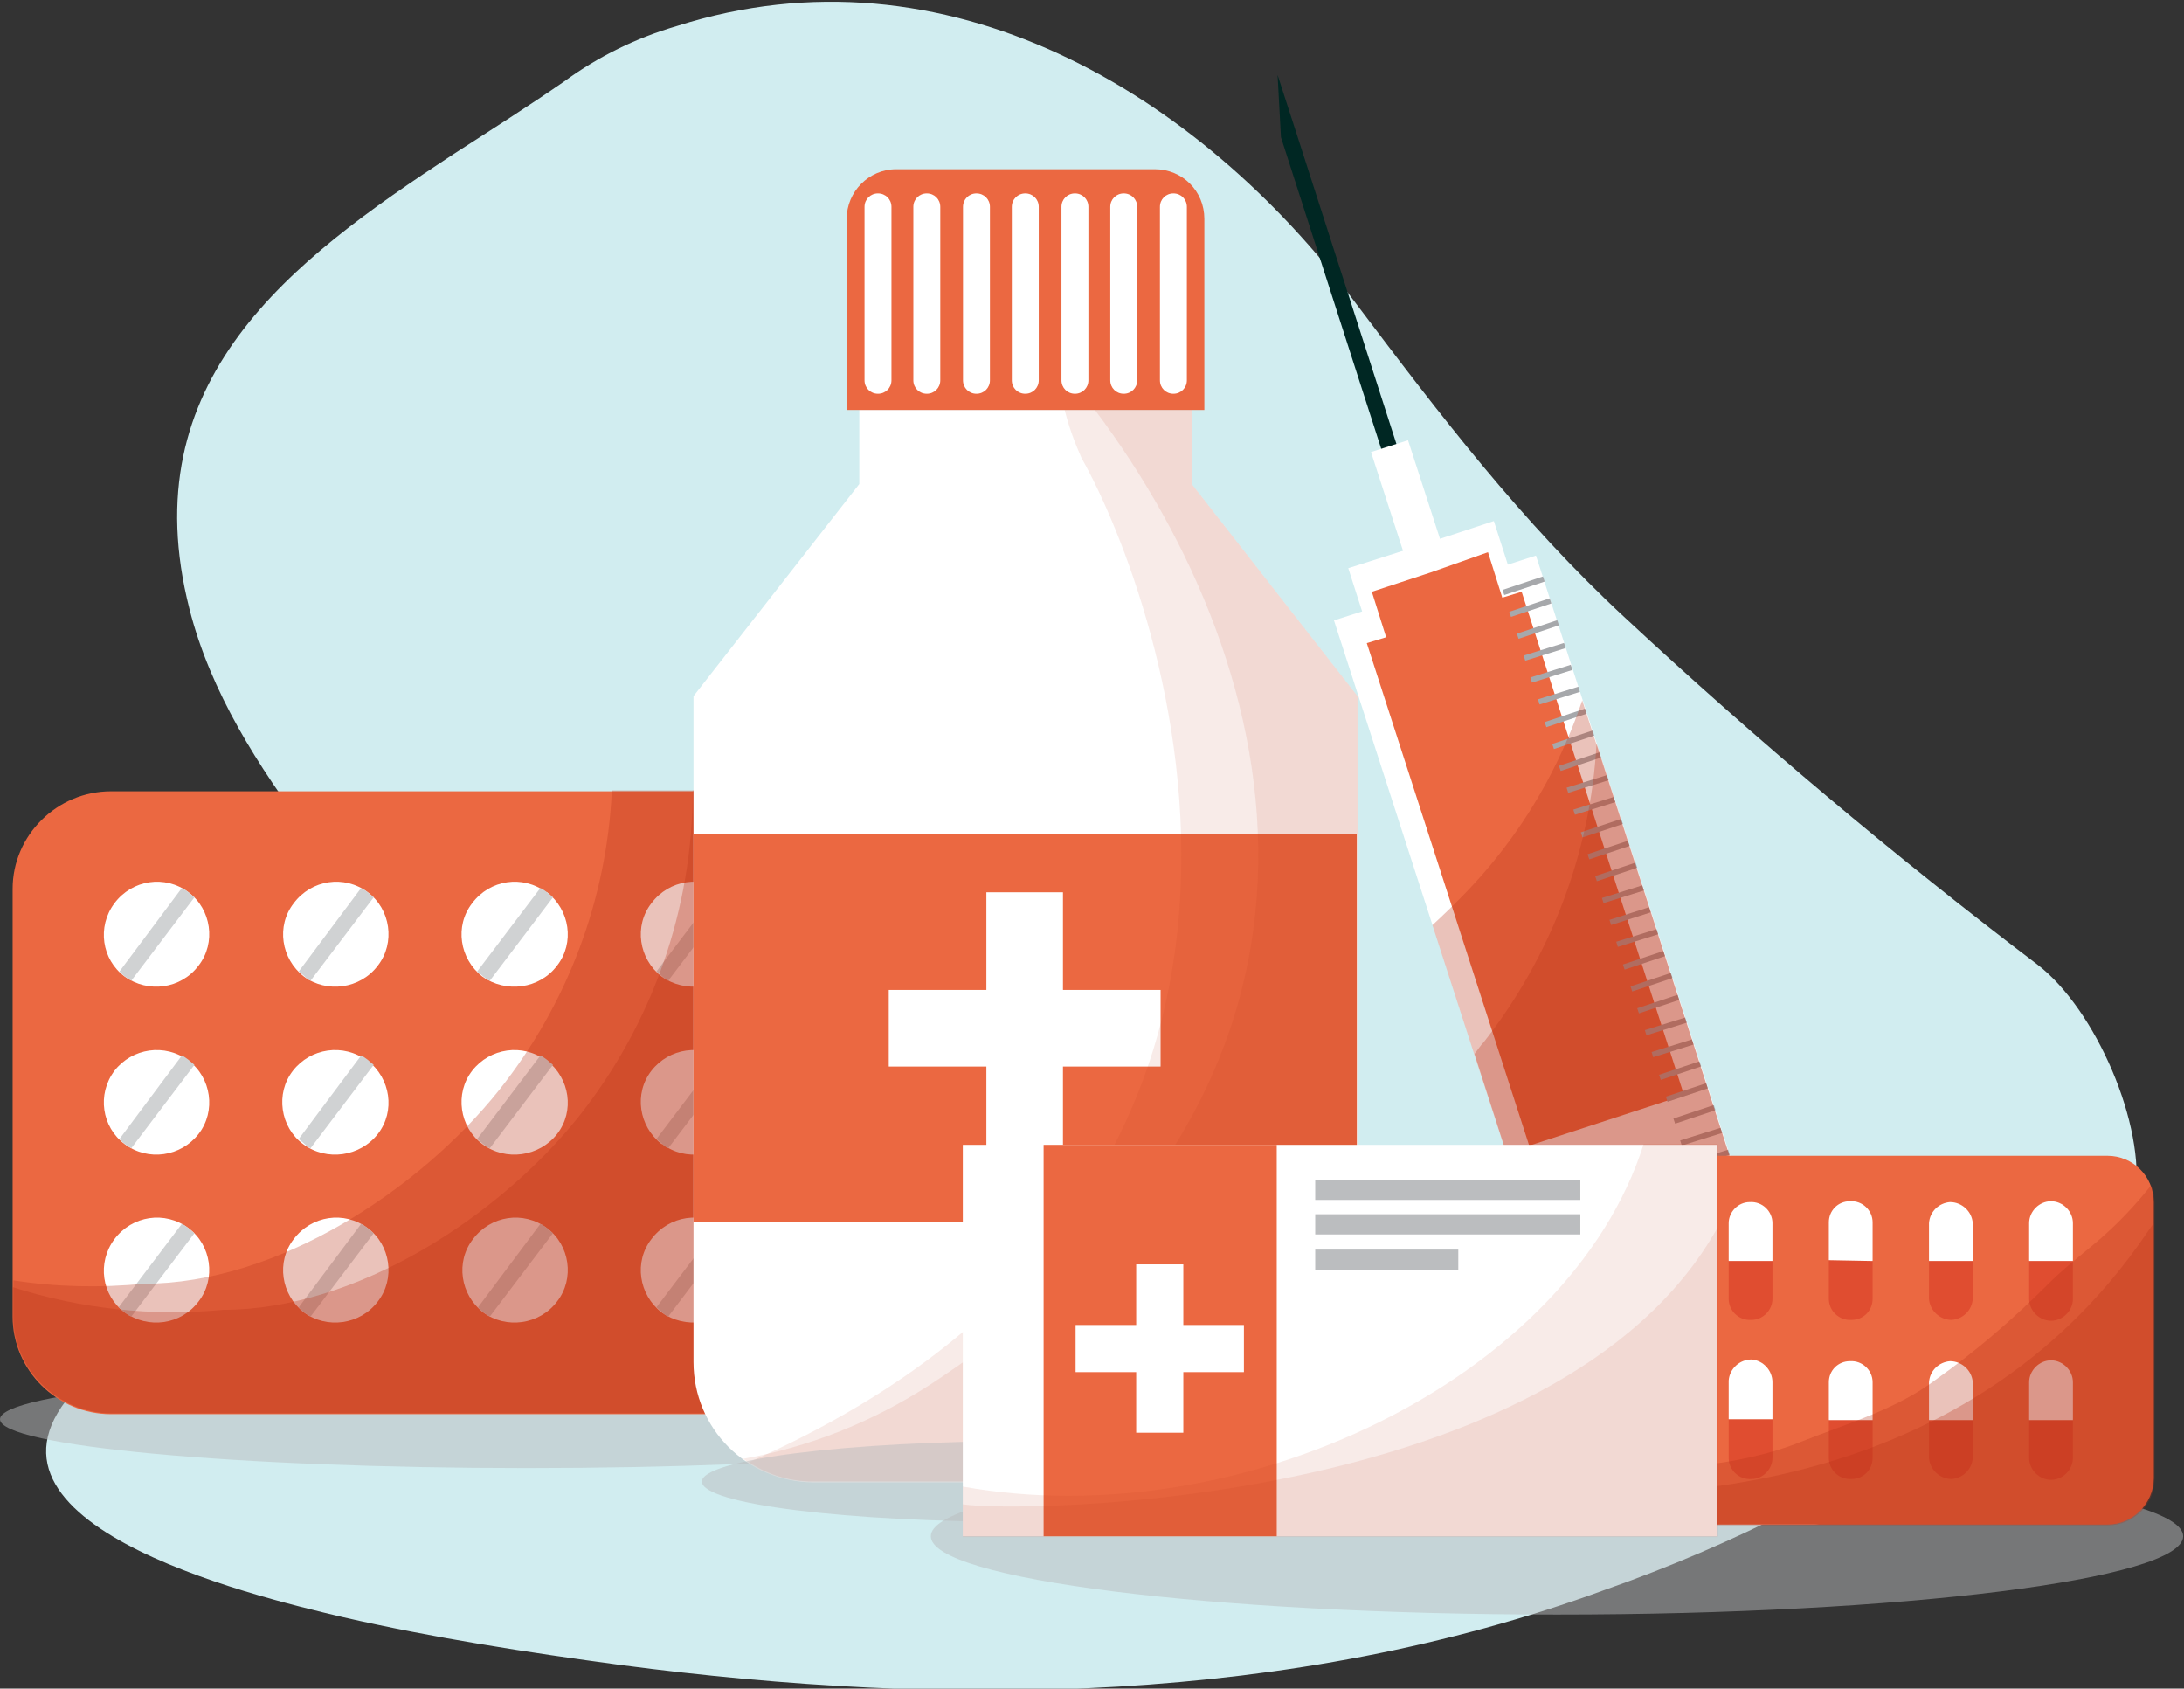 <?xml version="1.0" encoding="utf-8"?>
<!-- Generator: Adobe Illustrator 22.1.0, SVG Export Plug-In . SVG Version: 6.00 Build 0)  -->
<svg version="1.1" id="pain_releafe" xmlns="http://www.w3.org/2000/svg" xmlns:xlink="http://www.w3.org/1999/xlink" x="0px"
	 y="0px" viewBox="0 0 259.5 200.6" style="enable-background:new 0 0 259.5 200.6;" xml:space="preserve">
<rect x="0" y="0" width="259.5" height="200.6" fill="#333333" stroke="none"/>
<style type="text/css">
	.st0{fill:#D1EDF0;}
	.st1{opacity:0.5;fill:#BBBDBF;enable-background:new    ;}
	.st2{fill:#FFFFFF;}
	.st3{fill:#D0D2D3;}
	.st4{fill:#002723;}
	.st5{fill:#EB6841;}
	.st6{fill:none;stroke:#A6A8AB;stroke-width:0.64;stroke-miterlimit:10;}
	.st7{opacity:0.3;fill:#B93318;enable-background:new    ;}
	.st8{opacity:0.1;fill:#B93318;enable-background:new    ;}
	.st9{fill:#CCCECF;}
	.st10{fill:#E04D30;}
	.st11{fill:#BBBDBF;}
</style>
<g id="Layer_1" transform="translate(0 0)">
	<path id="background" class="st0" d="M53.9,18.3C34.5,31,15.6,45.2,22.5,72.3c2.5,9.9,8.2,18.8,14.3,26.9
		c8.7,11.5,12.4,24.9,3.8,37.3c-8,11.5-20.8,18-30.7,27.6c-17.1,16.6,20.2,25.5,30.8,28c10.9,2.5,22,4.2,33.1,5.7
		c38.9,5.1,79.6,4.7,116.8-8.9c15.4-5.4,29.9-12.8,43.3-22.1c8.2-5.9,18.2-13.9,19.8-24.6c1.3-8.5-4.7-22.3-11.6-27.6
		c-17-12.9-33.4-26.7-49-41.2c-12.4-11.5-22-24.1-32.1-37.5c-18.5-24.8-48.6-43-80.6-32.8C75.6,4.5,71.1,6.7,67,9.7
		C62.8,12.6,58.4,15.4,53.9,18.3z"/>
	<path id="Path_6910" class="st1" d="M0,168.6c0,3.2,28,5.8,62.6,5.8s62.6-2.6,62.6-5.8s-28-5.8-62.6-5.8S0,165.4,0,168.6z"/>
	<path id="Path_6911" class="st2" d="M160.2,67.5l8.8-2.8l8.5-2.8l5.1,15.9l-17.3,5.6L160.2,67.5z"/>
	<path id="Path_6912" class="st3" d="M185.8,146.8l8.8-2.8l8.5-2.8l5.1,15.9l-17.3,5.6L185.8,146.8z"/>
	<path id="Path_6913" class="st4" d="M152.2,16.3l-0.4-7.4l2.2,6.8l13.1,40.7l-1.8,0.6L152.2,16.3z"/>
	<path id="Path_6914" class="st2" d="M158.5,73.7l12.2-3.9l11.8-3.8l25.1,77.6l-24,7.7L158.5,73.7z"/>
	<path id="Path_6915" class="st2" d="M184.2,162.1l14.8-4.8l14.4-4.6l1.6,5l-29.2,9.4L184.2,162.1z"/>
	<path id="Path_6916" class="st2" d="M162.9,53.7l2.2-0.7l2.2-0.7l8.4,25.9l-4.4,1.4L162.9,53.7z"/>
	<path id="Path_6917" class="st5" d="M181.7,136.1l18.4-6l-19.3-59.8l-2.3,0.7l-1.7-5.4L170,68l-7,2.3l1.7,5.4l-2.3,0.7L181.7,136.1
		z"/>
	<g id="Group_1033" transform="translate(143.534 55.281)">
		<line id="Line_1" class="st6" x1="62.7" y1="84.2" x2="57.9" y2="85.7"/>
		<line id="Line_2" class="st6" x1="61.9" y1="81.6" x2="57.1" y2="83.1"/>
		<line id="Line_3" class="st6" x1="61" y1="79" x2="56.2" y2="80.5"/>
		<line id="Line_4" class="st6" x1="60.2" y1="76.3" x2="55.4" y2="77.9"/>
		<line id="Line_5" class="st6" x1="59.3" y1="73.7" x2="54.5" y2="75.3"/>
		<line id="Line_6" class="st6" x1="58.5" y1="71.1" x2="53.7" y2="72.7"/>
		<line id="Line_7" class="st6" x1="57.6" y1="68.5" x2="52.8" y2="70"/>
		<line id="Line_8" class="st6" x1="56.8" y1="65.9" x2="52" y2="67.4"/>
		<line id="Line_9" class="st6" x1="55.9" y1="63.2" x2="51.1" y2="64.8"/>
		<line id="Line_10" class="st6" x1="55.1" y1="60.6" x2="50.3" y2="62.2"/>
		<line id="Line_11" class="st6" x1="54.2" y1="58" x2="49.4" y2="59.6"/>
		<line id="Line_12" class="st6" x1="53.4" y1="55.4" x2="48.6" y2="56.9"/>
		<line id="Line_13" class="st6" x1="52.5" y1="52.8" x2="47.8" y2="54.3"/>
		<line id="Line_14" class="st6" x1="51.7" y1="50.2" x2="46.9" y2="51.7"/>
		<line id="Line_15" class="st6" x1="50.9" y1="47.5" x2="46.1" y2="49.1"/>
		<line id="Line_16" class="st6" x1="50" y1="44.9" x2="45.2" y2="46.5"/>
		<line id="Line_17" class="st6" x1="49.2" y1="42.3" x2="44.4" y2="43.9"/>
		<line id="Line_18" class="st6" x1="48.3" y1="39.7" x2="43.5" y2="41.2"/>
		<line id="Line_19" class="st6" x1="47.5" y1="37.1" x2="42.7" y2="38.6"/>
		<line id="Line_20" class="st6" x1="46.6" y1="34.4" x2="41.8" y2="36"/>
		<line id="Line_21" class="st6" x1="45.8" y1="31.8" x2="41" y2="33.4"/>
		<line id="Line_22" class="st6" x1="44.9" y1="29.2" x2="40.1" y2="30.8"/>
		<line id="Line_23" class="st6" x1="44.1" y1="26.6" x2="39.3" y2="28.1"/>
		<line id="Line_24" class="st6" x1="43.2" y1="24" x2="38.4" y2="25.5"/>
		<line id="Line_25" class="st6" x1="42.4" y1="21.4" x2="37.6" y2="22.9"/>
		<line id="Line_26" class="st6" x1="41.6" y1="18.7" x2="36.8" y2="20.3"/>
		<line id="Line_27" class="st6" x1="40.7" y1="16.1" x2="35.9" y2="17.7"/>
		<line id="Line_28" class="st6" x1="39.9" y1="13.5" x2="35.1" y2="15.1"/>
	</g>
	<path id="Path_6918" class="st7" d="M213.4,152.6l-6,1.9l-3.2-9.9l3.3-1.1l-19.5-60.3c-2.3,6.8-5.7,13.1-10.2,18.7
		c-2.3,2.9-4.9,5.5-7.6,8l13.4,41.4l3.3-1.1l3.2,9.9l-5.9,1.9l1.6,5l29.2-9.4L213.4,152.6z"/>
	<path id="Path_6919" class="st7" d="M213.4,152.6l-6,1.9l-3.2-9.9l3.3-1.1l-17.8-55.2c-0.7,12.9-5.4,25.3-13.4,35.5
		c-0.4,0.4-0.7,0.9-1.1,1.4l8.4,26.1l3.3-1.1l3.2,9.9l-5.9,1.9l1.6,5l29.2-9.4L213.4,152.6z"/>
	<path id="Path_6920" class="st5" d="M109.1,168c6.4,0,11.7-5.2,11.7-11.6v-50.8c0-6.4-5.3-11.6-11.7-11.6H13.2
		c-6.4,0-11.7,5.2-11.7,11.6v50.8c0,6.4,5.3,11.6,11.7,11.6L109.1,168z"/>
	<path id="Path_6921" class="st2" d="M23.6,114.7c2.1-2.7,1.5-6.7-1.2-8.7c0,0,0,0,0,0c-2.8-2.1-6.7-1.5-8.8,1.3
		c-2.1,2.8-1.5,6.7,1.2,8.7c0,0,0,0,0,0C17.6,118,21.5,117.5,23.6,114.7z"/>
	<path id="Path_6922" class="st3" d="M21.6,105.5c0.3,0.1,0.5,0.3,0.8,0.5c0.2,0.2,0.5,0.4,0.7,0.6l-7.5,9.9c-0.5-0.3-1-0.6-1.4-1.1
		L21.6,105.5z"/>
	<path id="Path_6923" class="st2" d="M23.6,134.7c2.1-2.7,1.5-6.7-1.2-8.7c0,0,0,0,0,0c-2.8-2.1-6.7-1.5-8.8,1.2
		c-2.1,2.8-1.5,6.7,1.2,8.7c0,0,0,0,0,0C17.6,138,21.5,137.4,23.6,134.7z"/>
	<path id="Path_6924" class="st3" d="M21.6,125.4c0.3,0.1,0.5,0.3,0.8,0.5c0.2,0.2,0.5,0.4,0.7,0.6l-7.5,9.9c-0.5-0.3-1-0.6-1.4-1.1
		L21.6,125.4z"/>
	<path id="Path_6925" class="st2" d="M23.6,154.6c2.1-2.7,1.5-6.7-1.2-8.7c0,0,0,0,0,0c-2.8-2.1-6.7-1.5-8.8,1.3
		c-2.1,2.8-1.5,6.7,1.2,8.7c0,0,0,0,0,0C17.6,157.9,21.5,157.4,23.6,154.6L23.6,154.6z"/>
	<path id="Path_6926" class="st3" d="M21.6,145.4c0.3,0.1,0.5,0.3,0.8,0.5c0.2,0.2,0.5,0.4,0.7,0.6l-7.5,9.9
		c-0.3-0.1-0.5-0.3-0.8-0.5c-0.2-0.2-0.5-0.4-0.7-0.6L21.6,145.4z"/>
	<path id="Path_6927" class="st2" d="M44.9,114.7c2.1-2.7,1.5-6.7-1.2-8.7c0,0,0,0,0,0c-2.8-2.1-6.7-1.5-8.8,1.3
		c-2.1,2.7-1.5,6.6,1.2,8.7c0,0,0,0,0,0C38.8,118,42.8,117.5,44.9,114.7z"/>
	<path id="Path_6928" class="st3" d="M42.9,105.5c0.3,0.1,0.5,0.3,0.8,0.5c0.2,0.2,0.5,0.4,0.7,0.6l-7.5,9.9
		c-0.3-0.1-0.5-0.3-0.7-0.5c-0.2-0.2-0.5-0.4-0.7-0.6L42.9,105.5z"/>
	<path id="Path_6929" class="st2" d="M44.9,134.7c2.1-2.7,1.5-6.6-1.2-8.7c0,0,0,0-0.1,0c-2.8-2.1-6.7-1.5-8.8,1.2
		c-2.1,2.7-1.5,6.7,1.2,8.7c0,0,0,0,0,0C38.8,138,42.8,137.4,44.9,134.7z"/>
	<path id="Path_6930" class="st3" d="M42.9,125.4c0.3,0.1,0.5,0.3,0.8,0.5c0.2,0.2,0.5,0.4,0.7,0.6l-7.5,9.9
		c-0.3-0.1-0.5-0.3-0.7-0.5c-0.2-0.2-0.5-0.4-0.7-0.6L42.9,125.4z"/>
	<path id="Path_6931" class="st2" d="M44.9,154.6c2.1-2.7,1.5-6.7-1.2-8.7c0,0,0,0,0,0c-2.8-2.1-6.7-1.5-8.8,1.3
		c-2.1,2.7-1.5,6.6,1.2,8.7c0,0,0,0,0,0C38.8,157.9,42.8,157.4,44.9,154.6z"/>
	<path id="Path_6932" class="st3" d="M42.9,145.4c0.3,0.1,0.5,0.3,0.8,0.5c0.2,0.2,0.5,0.4,0.7,0.6l-7.5,9.9c-0.5-0.3-1-0.6-1.4-1.1
		L42.9,145.4z"/>
	<path id="Path_6933" class="st2" d="M66.2,114.7c2.1-2.7,1.5-6.6-1.2-8.7c0,0,0,0-0.1,0c-2.8-2.1-6.7-1.5-8.8,1.3
		c-2.1,2.7-1.5,6.6,1.2,8.7c0,0,0,0,0,0C60.1,118,64.1,117.5,66.2,114.7z"/>
	<path id="Path_6934" class="st3" d="M64.2,105.5c0.3,0.1,0.5,0.3,0.8,0.5c0.2,0.2,0.5,0.4,0.7,0.6l-7.5,9.9
		c-0.3-0.1-0.5-0.3-0.8-0.5c-0.2-0.2-0.5-0.4-0.7-0.6L64.2,105.5z"/>
	<path id="Path_6935" class="st2" d="M66.2,134.7c2.1-2.7,1.5-6.6-1.2-8.7c0,0,0,0-0.1,0c-2.8-2.1-6.7-1.5-8.8,1.2
		c-2.1,2.7-1.5,6.7,1.2,8.7c0,0,0,0,0,0C60.1,138,64.1,137.4,66.2,134.7z"/>
	<path id="Path_6936" class="st3" d="M64.2,125.4c0.3,0.1,0.5,0.3,0.8,0.5c0.2,0.2,0.5,0.4,0.7,0.6l-7.5,9.9
		c-0.3-0.1-0.5-0.3-0.8-0.5c-0.2-0.2-0.5-0.4-0.7-0.6L64.2,125.4z"/>
	<path id="Path_6937" class="st2" d="M66.2,154.6c2.1-2.7,1.5-6.7-1.2-8.7c0,0,0,0,0,0c-2.8-2.1-6.7-1.5-8.8,1.3
		c-2.1,2.7-1.5,6.6,1.2,8.7c0,0,0,0,0,0C60.1,157.9,64.1,157.4,66.2,154.6L66.2,154.6z"/>
	<path id="Path_6938" class="st3" d="M64.2,145.4c0.3,0.1,0.5,0.3,0.8,0.5c0.2,0.2,0.5,0.4,0.7,0.6l-7.5,9.9c-0.5-0.3-1-0.6-1.4-1.1
		L64.2,145.4z"/>
	<path id="Path_6939" class="st2" d="M87.5,114.7c2.1-2.7,1.5-6.6-1.2-8.7c0,0,0,0-0.1,0c-2.8-2.1-6.7-1.5-8.8,1.3
		c-2.1,2.7-1.5,6.6,1.2,8.7c0,0,0,0,0,0C81.4,118,85.4,117.5,87.5,114.7z"/>
	<path id="Path_6940" class="st3" d="M85.5,105.5c0.3,0.1,0.5,0.3,0.7,0.5c0.2,0.2,0.5,0.4,0.7,0.6l-7.5,9.9
		c-0.3-0.1-0.5-0.3-0.7-0.5c-0.2-0.2-0.5-0.4-0.7-0.6L85.5,105.5z"/>
	<path id="Path_6941" class="st2" d="M87.5,134.7c2.1-2.7,1.5-6.6-1.2-8.7c0,0,0,0-0.1,0c-2.8-2.1-6.7-1.5-8.8,1.2
		c-2.1,2.7-1.5,6.6,1.2,8.7c0,0,0,0,0.1,0C81.4,138,85.4,137.4,87.5,134.7z"/>
	<path id="Path_6942" class="st3" d="M85.5,125.4c0.3,0.1,0.5,0.3,0.7,0.5c0.2,0.2,0.5,0.4,0.7,0.6l-7.5,9.9
		c-0.3-0.1-0.5-0.3-0.7-0.5c-0.2-0.2-0.5-0.4-0.7-0.6L85.5,125.4z"/>
	<path id="Path_6943" class="st2" d="M87.5,154.6c2.1-2.7,1.5-6.6-1.2-8.7c0,0,0,0-0.1,0c-2.8-2.1-6.7-1.5-8.8,1.3
		c-2.1,2.7-1.5,6.6,1.2,8.7c0,0,0,0,0,0C81.4,157.9,85.4,157.4,87.5,154.6L87.5,154.6z"/>
	<path id="Path_6944" class="st3" d="M85.5,145.4c0.3,0.1,0.5,0.3,0.7,0.5c0.2,0.2,0.5,0.4,0.7,0.6l-7.5,9.9
		c-0.3-0.1-0.5-0.3-0.7-0.5c-0.2-0.2-0.5-0.4-0.7-0.6L85.5,145.4z"/>
	<path id="Path_6945" class="st2" d="M108.8,114.7c2.1-2.8,1.5-6.7-1.2-8.7c0,0,0,0,0,0c-2.8-2.1-6.7-1.5-8.8,1.3
		c-2.1,2.7-1.5,6.6,1.2,8.7c0,0,0,0,0,0C102.7,118,106.7,117.5,108.8,114.7z"/>
	<path id="Path_6946" class="st3" d="M106.7,105.5c0.3,0.1,0.5,0.3,0.8,0.5c0.2,0.2,0.5,0.4,0.7,0.6l-7.5,9.9
		c-0.3-0.1-0.5-0.3-0.8-0.5c-0.2-0.2-0.5-0.4-0.7-0.6L106.7,105.5z"/>
	<path id="Path_6947" class="st2" d="M108.8,134.7c2.1-2.7,1.5-6.7-1.2-8.7c0,0,0,0,0,0c-2.8-2.1-6.7-1.5-8.8,1.2
		c-2.1,2.7-1.5,6.7,1.2,8.7c0,0,0,0,0,0C102.7,138,106.7,137.4,108.8,134.7z"/>
	<path id="Path_6948" class="st3" d="M106.7,125.4c0.3,0.1,0.5,0.3,0.8,0.5c0.2,0.2,0.5,0.4,0.7,0.6l-7.5,9.9
		c-0.3-0.1-0.5-0.3-0.8-0.5c-0.2-0.2-0.5-0.4-0.7-0.6L106.7,125.4z"/>
	<path id="Path_6949" class="st2" d="M108.8,154.6c2.1-2.8,1.5-6.7-1.2-8.7c0,0,0,0,0,0c-2.8-2.1-6.7-1.5-8.8,1.3
		c-2.1,2.7-1.5,6.6,1.2,8.7c0,0,0,0,0,0C102.7,157.9,106.7,157.3,108.8,154.6z"/>
	<path id="Path_6950" class="st3" d="M106.7,145.4c0.3,0.1,0.5,0.3,0.8,0.5c0.2,0.2,0.5,0.4,0.7,0.6l-7.5,9.9
		c-0.3-0.1-0.5-0.3-0.8-0.5c-0.2-0.2-0.5-0.4-0.7-0.6L106.7,145.4z"/>
	<path id="Path_6951" class="st7" d="M109.1,93.9H72.7c-0.6,13-5.3,25.4-13.4,35.6c-9.5,11.9-26.4,23-42.2,23
		c-5.2,0.5-10.4,0.4-15.5-0.4v4.2c0,6.4,5.3,11.6,11.7,11.6h95.9c6.4,0,11.7-5.2,11.7-11.6v-50.8C120.7,99.1,115.5,93.9,109.1,93.9
		L109.1,93.9z"/>
	<path id="Path_6952" class="st7" d="M109.1,93.9H82.3c0,14.1-4.8,27.7-13.5,38.7c-9.5,11.9-26.4,23-42.3,23
		c-8.4,0.8-16.9-0.1-25-2.7v3.4c0,6.4,5.3,11.6,11.7,11.6h95.9c6.4,0,11.7-5.2,11.7-11.6v-50.8C120.7,99.1,115.5,93.9,109.1,93.9
		L109.1,93.9z"/>
	<path id="Path_6953" class="st2" d="M141.6,57.5v-8.8h-39.5v8.8L82.4,82.7v79.1c0,7.9,6.3,14.2,14.2,14.3h50.5
		c7.9,0,14.2-6.4,14.2-14.3c0,0,0,0,0,0V82.7L141.6,57.5z"/>
	<path id="Path_6954" class="st5" d="M143.1,48.7V26c0-3.3-2.6-5.9-5.9-5.9c0,0,0,0,0,0h-30.7c-3.3,0-5.9,2.7-5.9,5.9v22.7H143.1z"
		/>
	<rect id="Rectangle_410" x="82.4" y="99.1" class="st5" width="78.8" height="46.1"/>
	<g id="Group_1034" transform="translate(82.522 18.476)">
		<path id="Path_6955" class="st2" d="M23.4,26.7c0,0.9-0.7,1.6-1.6,1.6l0,0c-0.9,0-1.6-0.7-1.6-1.6V6.1c0-0.9,0.7-1.6,1.6-1.6l0,0
			c0.9,0,1.6,0.7,1.6,1.6c0,0,0,0,0,0V26.7z"/>
		<path id="Path_6956" class="st2" d="M29.2,26.7c0,0.9-0.7,1.6-1.6,1.6l0,0c-0.9,0-1.6-0.7-1.6-1.6V6.1c0-0.9,0.7-1.6,1.6-1.6l0,0
			c0.9,0,1.6,0.7,1.6,1.6c0,0,0,0,0,0V26.7z"/>
		<path id="Path_6957" class="st2" d="M35.1,26.7c0,0.9-0.7,1.6-1.6,1.6l0,0c-0.9,0-1.6-0.7-1.6-1.6V6.1c0-0.9,0.7-1.6,1.6-1.6l0,0
			c0.9,0,1.6,0.7,1.6,1.6V26.7z"/>
		<path id="Path_6958" class="st2" d="M40.9,26.7c0,0.9-0.7,1.6-1.6,1.6l0,0c-0.9,0-1.6-0.7-1.6-1.6c0,0,0,0,0,0V6.1
			c0-0.9,0.7-1.6,1.6-1.6c0,0,0,0,0,0l0,0c0.9,0,1.6,0.7,1.6,1.6V26.7z"/>
		<path id="Path_6959" class="st2" d="M46.8,26.7c0,0.9-0.7,1.6-1.6,1.6l0,0c-0.9,0-1.6-0.7-1.6-1.6c0,0,0,0,0,0V6.1
			c0-0.9,0.7-1.6,1.6-1.6c0,0,0,0,0,0l0,0c0.9,0,1.6,0.7,1.6,1.6V26.7z"/>
		<path id="Path_6960" class="st2" d="M52.6,26.7c0,0.9-0.7,1.6-1.6,1.6l0,0c-0.9,0-1.6-0.7-1.6-1.6V6.1c0-0.9,0.7-1.6,1.6-1.6l0,0
			l0,0c0.9,0,1.6,0.7,1.6,1.6V26.7z"/>
		<path id="Path_6961" class="st2" d="M58.5,26.7c0,0.9-0.7,1.6-1.6,1.6l0,0c-0.9,0-1.6-0.7-1.6-1.6V6.1c0-0.9,0.7-1.6,1.6-1.6l0,0
			l0,0c0.9,0,1.6,0.7,1.6,1.6V26.7z"/>
	</g>
	<path id="Path_6962" class="st2" d="M137.9,117.6h-11.6v-11.6h-9.1v11.6h-11.6v9.1h11.6v11.7h9.1v-11.7h11.6V117.6z"/>
	<path id="Path_6963" class="st8" d="M141.6,57.5v-8.8h-15.1c0.5,2,1.2,3.9,2,5.7c9.4,16.6,34.8,86.6-39.5,119.3
		c2.3,1.5,4.9,2.3,7.6,2.3h50.5c7.9,0,14.2-6.4,14.2-14.3c0,0,0,0,0,0V82.7L141.6,57.5z"/>
	<path id="Path_6964" class="st8" d="M141.6,57.5v-8.8h-11.5c23,30.6,35.1,80-19.6,115.8c-6.8,4.4-14.3,7.4-22.2,8.8
		c2.4,1.8,5.3,2.7,8.3,2.7h50.5c7.9,0,14.2-6.4,14.2-14.3V82.7L141.6,57.5z"/>
	<path id="Path_6965" class="st1" d="M110.6,182.5c0,5.1,33.3,9.3,74.4,9.3s74.4-4.2,74.4-9.3c0-5.1-33.3-9.3-74.4-9.3
		S110.6,177.4,110.6,182.5z"/>
	<path id="Path_6966" class="st1" d="M83.4,176c0,2.7,17.2,4.8,38.4,4.8s38.4-2.1,38.4-4.8c0-2.7-17.2-4.8-38.4-4.8
		S83.4,173.4,83.4,176z"/>
	<path id="Path_6967" class="st2" d="M215.5,137.4H204v43.7h11.4c2.1,0,3.8-1.7,3.8-3.8v-36C219.3,139.1,217.6,137.4,215.5,137.4
		L215.5,137.4z"/>
	<rect id="Rectangle_411" x="204" y="137.4" class="st9" width="1.5" height="43.7"/>
	<path id="Path_6968" class="st5" d="M177.5,181.1c-3,0-5.5-2.4-5.5-5.5v-32.8c0-3,2.5-5.5,5.5-5.5h72.9c3,0,5.5,2.4,5.5,5.5
		c0,0,0,0,0,0v32.8c0,3-2.5,5.5-5.5,5.5L177.5,181.1z"/>
	<path id="Path_6969" class="st10" d="M241.1,149.7v4.6c0,1.4,1.2,2.6,2.6,2.6c1.4,0,2.6-1.2,2.6-2.6c0,0,0,0,0,0v-4.6H241.1z"/>
	<path id="Path_6970" class="st2" d="M246.3,149.8v-4.5c0-1.4-1.2-2.6-2.6-2.6c-1.4,0-2.6,1.2-2.6,2.6c0,0,0,0,0,0v4.5H246.3z"/>
	<path id="Path_6971" class="st10" d="M241.1,168.6v4.6c0,1.4,1.2,2.6,2.6,2.6c1.4,0,2.6-1.2,2.6-2.6c0,0,0,0,0,0v-4.6H241.1z"/>
	<path id="Path_6972" class="st2" d="M246.3,168.7v-4.5c0-1.4-1.2-2.6-2.6-2.6c-1.4,0-2.6,1.2-2.6,2.6c0,0,0,0,0,0v4.5H246.3z"/>
	<path id="Path_6973" class="st10" d="M229.2,149.7v4.6c0.1,1.4,1.3,2.5,2.7,2.5c1.3-0.1,2.4-1.1,2.5-2.5v-4.6H229.2z"/>
	<path id="Path_6974" class="st2" d="M234.4,149.8v-4.5c-0.1-1.4-1.3-2.5-2.7-2.5c-1.3,0.1-2.4,1.1-2.5,2.5v4.5H234.4z"/>
	<path id="Path_6975" class="st10" d="M229.2,168.6v4.6c0.1,1.4,1.3,2.5,2.7,2.5c1.3-0.1,2.4-1.1,2.5-2.5v-4.6H229.2z"/>
	<path id="Path_6976" class="st2" d="M234.4,168.7v-4.5c-0.1-1.4-1.3-2.5-2.7-2.5c-1.3,0.1-2.4,1.1-2.5,2.5v4.5H234.4z"/>
	<path id="Path_6977" class="st10" d="M217.3,149.7v4.6c0,1.4,1.2,2.6,2.7,2.5c1.4,0,2.5-1.1,2.5-2.5v-4.6H217.3z"/>
	<path id="Path_6978" class="st2" d="M222.5,149.8v-4.6c0-1.4-1.2-2.6-2.7-2.5c-1.4,0-2.5,1.1-2.5,2.5v4.5L222.5,149.8z"/>
	<path id="Path_6979" class="st10" d="M217.3,168.6v4.6c0,1.4,1.2,2.6,2.7,2.5c1.4,0,2.5-1.1,2.5-2.5v-4.6H217.3z"/>
	<path id="Path_6980" class="st2" d="M222.5,168.7v-4.5c0-1.4-1.2-2.6-2.7-2.5c-1.4,0-2.5,1.1-2.5,2.5v4.5H222.5z"/>
	<path id="Path_6981" class="st10" d="M205.4,149.7v4.6c0,1.4,1.2,2.6,2.7,2.5c1.4,0,2.5-1.2,2.5-2.5v-4.6H205.4z"/>
	<path id="Path_6982" class="st2" d="M210.6,149.8v-4.5c0-1.4-1.2-2.6-2.7-2.5c-1.4,0-2.5,1.2-2.5,2.5v4.5H210.6z"/>
	<path id="Path_6983" class="st10" d="M205.4,168.6v4.6c0,1.4,1.2,2.6,2.7,2.5c1.4,0,2.5-1.2,2.5-2.5v-4.6H205.4z"/>
	<path id="Path_6984" class="st2" d="M210.6,168.7v-4.5c0-1.4-1.1-2.6-2.5-2.7c-1.4,0-2.6,1.1-2.7,2.5c0,0,0,0.1,0,0.1v4.5H210.6z"
		/>
	<path id="Path_6985" class="st10" d="M193.5,149.7v4.6c0,1.4,1.2,2.6,2.6,2.6c1.4,0,2.6-1.2,2.6-2.6l0,0v-4.6H193.5z"/>
	<path id="Path_6986" class="st2" d="M198.7,149.8v-4.5c0-1.4-1.2-2.6-2.6-2.6c-1.4,0-2.6,1.2-2.6,2.6v4.5H198.7z"/>
	<path id="Path_6987" class="st10" d="M193.5,168.6v4.6c0,1.4,1.2,2.6,2.6,2.6c1.4,0,2.6-1.2,2.6-2.6v-4.6H193.5z"/>
	<path id="Path_6988" class="st2" d="M198.7,168.7v-4.5c0-1.4-1.2-2.6-2.6-2.6c-1.4,0-2.6,1.2-2.6,2.6v4.5H198.7z"/>
	<path id="Path_6989" class="st10" d="M181.6,149.7v4.6c0,1.4,1.2,2.6,2.6,2.6c1.4,0,2.6-1.2,2.6-2.6l0,0v-4.6H181.6z"/>
	<path id="Path_6990" class="st2" d="M186.8,149.8v-4.5c0-1.4-1.2-2.6-2.6-2.6c-1.4,0-2.6,1.2-2.6,2.6v4.5H186.8z"/>
	<path id="Path_6991" class="st10" d="M181.6,168.6v4.6c0,1.4,1.2,2.6,2.6,2.6c1.4,0,2.6-1.2,2.6-2.6v-4.6H181.6z"/>
	<path id="Path_6992" class="st2" d="M186.8,168.7v-4.5c0-1.4-1.2-2.6-2.6-2.6c-1.4,0-2.6,1.2-2.6,2.6v4.5H186.8z"/>
	<path id="Path_6993" class="st7" d="M172,175.6v-2c0.4,0,0.8,0.1,1.3,0.1c5,0.3,10.1,0.9,15.2,1c8.5,0,17.8-0.3,25.7-3.5
		c5.3-2.1,11.2-3.8,15.8-7.3c4.8-3.4,9.2-7.2,13.4-11.4c1.9-1.9,4-3.5,6-5.2c2.3-2,4.3-4.1,6.2-6.5c0.3,0.7,0.4,1.4,0.4,2.1v32.8
		c0,3-2.5,5.5-5.5,5.5h-72.9C174.5,181.1,172,178.7,172,175.6z"/>
	<path id="Path_6994" class="st7" d="M172,175.9c1.2,0.3,2.4,0.5,3.7,0.7c13.2,1.8,56,4.5,79.5-30.3c0.2-0.3,0.5-0.7,0.7-1v30.3
		c0,3-2.5,5.5-5.5,5.5h-72.9C174.6,181.1,172.1,178.8,172,175.9z"/>
	<rect id="Rectangle_412" x="114.4" y="136" class="st2" width="89.6" height="46.5"/>
	<rect id="Rectangle_413" x="124" y="136" class="st5" width="27.7" height="46.5"/>
	<path id="Path_6995" class="st2" d="M147.8,157.4h-7.2v-7.2h-5.6v7.2h-7.2v5.6h7.2v7.2h5.6V163h7.2L147.8,157.4z"/>
	<g id="Group_1035" transform="translate(125.573 112.645)">
		<rect id="Rectangle_414" x="30.7" y="27.5" class="st11" width="31.5" height="2.4"/>
		<rect id="Rectangle_415" x="30.7" y="31.6" class="st11" width="31.5" height="2.4"/>
		<rect id="Rectangle_416" x="30.7" y="35.8" class="st11" width="17" height="2.4"/>
	</g>
	<path id="Path_6996" class="st8" d="M195.3,135.9c-8.9,28-48,46.6-80.9,40.7v5.9h89.7v-46.6H195.3z"/>
	<path id="Path_6997" class="st8" d="M114.4,178.7v3.9h89.7v-36.8C185.3,179.5,120.2,179.7,114.4,178.7z"/>
</g>
</svg>

